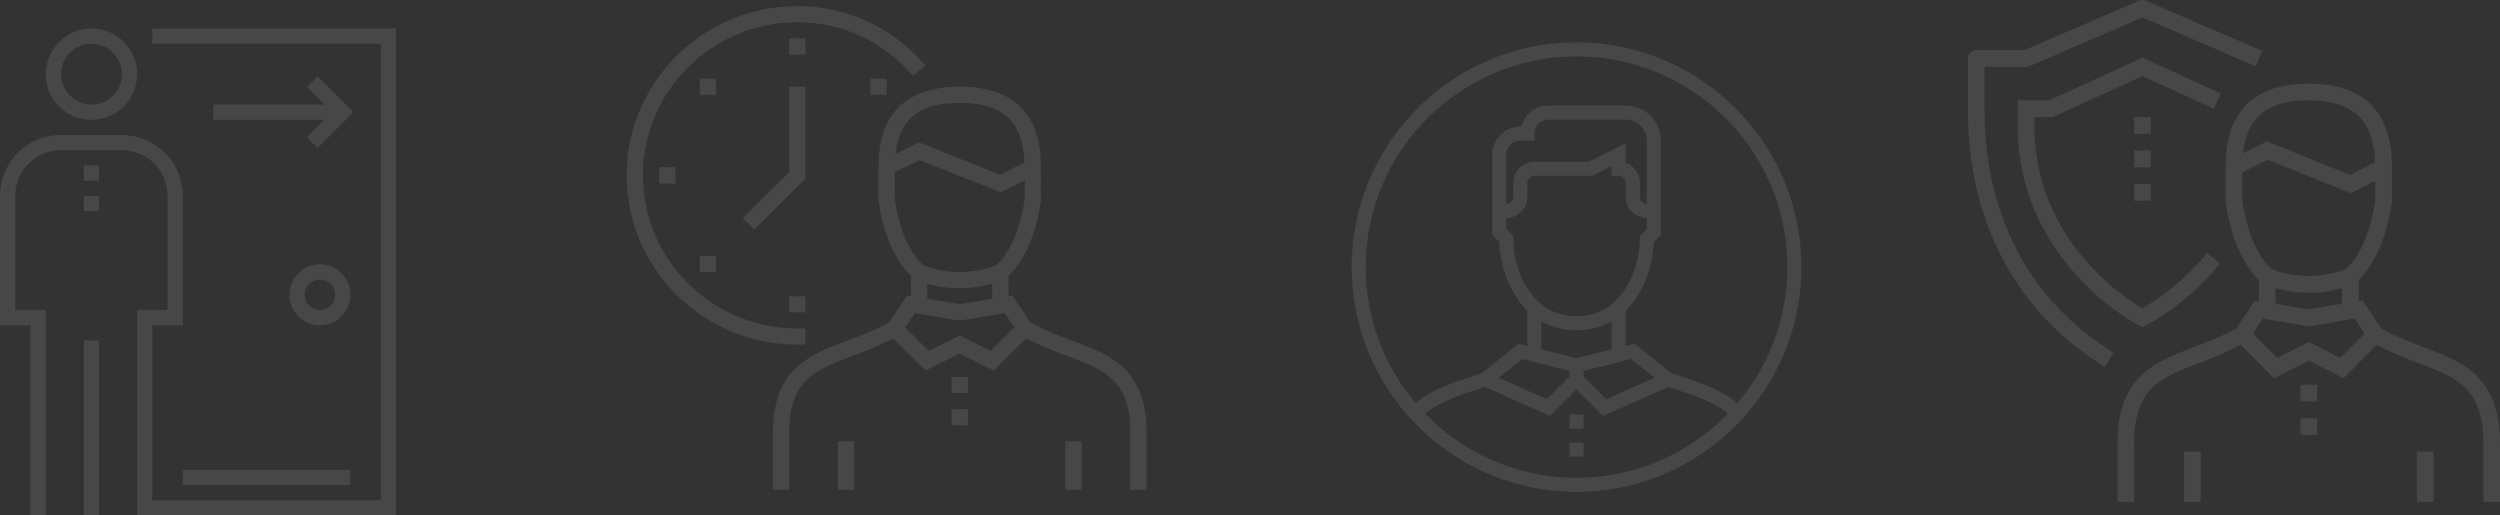 <svg xmlns="http://www.w3.org/2000/svg" width="1843" height="380" viewBox="0 0 1843 380">
  <rect x="0" y="0" width="1843" height="380" fill="#333333" stroke="none"/>
  <defs>
    <style>
      .cls-1 {
        fill: #fff;
        fill-rule: evenodd;
        opacity: 0.1;
      }
    </style>
  </defs>
  <path id="_82.svg" data-name="82.svg" class="cls-1" d="M1764.86,2141.49l85.81,37-4.83,11.33-83.4-35.95-83.39,35.95a5.929,5.929,0,0,1-2.42.5h-30.64v30.84c0,106.33,59.58,158.27,95.1,179.78l-6.32,10.56c-37.73-22.84-101.04-77.95-101.04-190.34v-37a6.146,6.146,0,0,1,6.13-6.17h35.52l84.65-36.5A6.139,6.139,0,0,1,1764.86,2141.49ZM680.938,2264.35v11.88H668.961v-11.88h11.977ZM698.9,2199H710.88v11.88H698.9V2199Zm11.977,142.58H698.9V2329.7H710.88v11.88Zm65.872,29.7H764.775V2359.4h11.977v11.88ZM764.775,2169.3h11.977v11.88H764.775V2169.3Zm11.977,103.45-37.685,37.38-8.468-8.4,34.176-33.9v-62.89h11.977v67.81Zm-5.989-127.21c36.567,0,70.088,15.5,94.375,43.66l-9.1,7.72c-21.977-25.48-52.263-39.5-85.275-39.5-62.737,0-113.778,50.63-113.778,112.87s51.041,112.87,113.778,112.87h5.989v11.88h-5.989c-69.339,0-125.755-55.96-125.755-124.75S701.424,2145.54,770.763,2145.54Zm-520.384,83.77a33.655,33.655,0,1,1,33.69-33.65A33.7,33.7,0,0,1,250.379,2229.31Zm0-56.09a22.435,22.435,0,1,0,22.46,22.44A22.472,22.472,0,0,0,250.379,2173.22Zm67.379,314.12H441.287v11.22H317.758v-11.22Zm123.529-129.01a22.46,22.46,0,1,1-22.46-22.44A22.477,22.477,0,0,1,441.287,2358.33Zm-33.689,0a11.23,11.23,0,1,0,11.229-11.22A11.241,11.241,0,0,0,407.6,2358.33Zm9.584-161.03,26.43,26.4-26.43,26.41-7.939-7.94,12.874-12.86h-81.9v-11.22h81.9l-12.874-12.86Zm-189.263,43.23h44.92a44.949,44.949,0,0,1,44.919,44.88v95.36H295.3v129.01H463.747V2173.22H295.3V2162H474.977v359H284.069V2369.55h22.46v-84.14a33.712,33.712,0,0,0-33.69-33.66h-44.92a33.712,33.712,0,0,0-33.689,33.66v84.14h22.46V2521H205.46V2380.77H183v-95.36A44.949,44.949,0,0,1,227.919,2240.53Zm28.075,33.66h-11.23v-11.22h11.23v11.22Zm0,22.43h-11.23v-11.21h11.23v11.21Zm0,224.38h-11.23V2391.98h11.23V2521Zm568.664-322h11.977v11.88H824.658V2199Zm-17.053,193.14c10.054-3.79,20.441-7.75,30.869-13.52l13.29-19.77,2.835,0.47v-14.99c-5.693-5.24-18.9-20.74-23.894-55.38l-0.059-.84v-23.76c0-39.42,20.147-59.41,59.883-59.41s59.884,19.99,59.884,59.41l-0.059,24.6c-4.991,34.64-18.2,50.14-23.9,55.38v14.99l2.837-.47,13.288,19.77c10.429,5.77,20.816,9.73,30.87,13.52,28.186,10.62,54.806,20.67,54.806,68.25v41.59h-11.98v-41.59c0-39.39-18.727-46.45-47.084-57.14a260.651,260.651,0,0,1-29.646-12.79l-23.886,23.69-25.135-12.46L865.4,2414.15l-23.886-23.69a260.651,260.651,0,0,1-29.646,12.79c-28.358,10.69-47.088,17.75-47.088,57.14v41.59H752.8v-41.59C752.8,2412.81,779.418,2402.76,807.605,2392.14Zm82.924-175.32c-29.551,0-44.418,11.77-47.3,37.61l17.086-8.47,59.883,23.76,18.023-8.94C937.111,2230.55,922.372,2216.82,890.529,2216.82Zm47.907,70.87v-13.73l-17.69,8.78-59.883-23.76-18.24,9.04v19.67c5.157,35.15,19.163,47.29,21.07,48.78,10.491,4.99,26.486,5.11,26.836,5.11s16.339-.12,26.825-5.1C919.225,2334.99,933.284,2322.79,938.436,2287.69Zm-71.86,62.41v11.2l23.953,3.96,23.953-3.96v-11.2A87.059,87.059,0,0,1,866.576,2350.1Zm1.181,49.6,22.772-11.3,22.772,11.3,17.427-17.29-7.1-10.58-33.094,5.47-33.094-5.47-7.1,10.58Zm-55.076,102.28H800.705v-35.65h11.976v35.65Zm83.837-71.29H884.541v-11.88h11.977v11.88Zm0,23.76H884.541v-11.88h11.977v11.88Zm83.836,47.53H968.378v-35.65h11.976v35.65Zm364.876-329.75c91.4,0,165.77,74.32,165.77,165.67s-74.37,165.66-165.77,165.66-165.77-74.32-165.77-165.66S1253.83,2172.23,1345.23,2172.23Zm0,320.97a154.984,154.984,0,0,0,111.57-47.31c-3.94-3.39-12.61-9.18-30.32-15.08l-13.64-4.54-48.04,21.34-19.57-19.56-19.57,19.56-48.04-21.34-13.64,4.54c-17.65,5.89-26.32,11.66-30.31,15.09A155.01,155.01,0,0,0,1345.23,2493.2Zm51.8-183.33v-8.21a15.554,15.554,0,0,1-15.54-15.53v-10.36a5.187,5.187,0,0,0-5.18-5.18h-5.18v-7.15l-14.32,7.15h-42.66a5.187,5.187,0,0,0-5.18,5.18v10.36a15.554,15.554,0,0,1-15.54,15.53v8.21l5.18,5.17v2.15c0,22.01,12.65,56.94,46.62,56.94s46.62-34.93,46.62-56.94v-2.15Zm-93.24-65.16a10.373,10.373,0,0,0-10.36,10.35v36.24a5.179,5.179,0,0,0,5.18-5.17v-10.36a15.554,15.554,0,0,1,15.54-15.53h40.22l27.12-13.55v14.44a15.546,15.546,0,0,1,10.36,14.64v10.36a5.179,5.179,0,0,0,5.18,5.17v-46.59a15.554,15.554,0,0,0-15.54-15.53h-56.98a10.373,10.373,0,0,0-10.36,10.35v5.18h-10.36Zm67.34,133.22a54.409,54.409,0,0,1-51.8,0v20.64l25.9,6.46,25.9-6.46v-20.64Zm-66.11,27.73-17.25,13.79,35.59,15.81,16.69-16.68v-4.16Zm45.39,8.76v4.16l16.69,16.68,35.59-15.81-17.25-13.79Zm-123.73,23.77c5.19-4.54,15.16-10.92,34.03-17.2l14.66-4.88,27.18-21.73,6.42,1.6v-25.94c-14.02-13.75-20.18-34.65-20.69-50.67l-5.21-5.22v-59.09a20.726,20.726,0,0,1,20.72-20.7h0.65a20.752,20.752,0,0,1,20.07-15.53h56.98a25.92,25.92,0,0,1,25.9,25.88v69.44l-5.21,5.22c-0.52,16.02-6.67,36.92-20.69,50.67v25.94l6.42-1.6,27.18,21.73,14.66,4.88c18.87,6.28,28.84,12.66,34.03,17.2a154.514,154.514,0,0,0,36.86-100.29c0-85.64-69.72-155.31-155.41-155.31s-155.41,69.67-155.41,155.31A154.514,154.514,0,0,0,1226.68,2438.19Zm123.73,18.77h-10.36v-10.35h10.36v10.35Zm0,20.71h-10.36v-10.35h10.36v10.35Zm469.21-142.36c-24.65,30.35-53.23,44.93-54.44,45.54l-2.74,1.38-2.74-1.38c-0.89-.45-89.2-46.05-89.2-147.36v-18.5h23.19l68.75-31.44,57.69,26.39-5.07,11.23-52.62-24.07-66.09,30.23h-13.59v6.16c0,83.75,65.41,126.48,79.7,134.81a179.575,179.575,0,0,0,47.67-40.8Zm-51.05-46.32h-12.26v-12.33h12.26v12.33Zm-12.26-61.66h12.26v12.33h-12.26v-12.33Zm12.26,37h-12.26v-12.34h12.26v12.34Zm31.58,132.66c10.29-3.94,20.93-8.05,31.6-14.04l13.6-20.53,2.9,0.49v-15.56c-5.83-5.43-19.35-21.53-24.45-57.48l-0.07-.88v-24.66c0-40.92,20.63-61.67,61.3-61.67s61.29,20.75,61.29,61.67l-0.06,25.54c-5.11,35.95-18.63,52.05-24.46,57.48v15.56l2.91-.49,13.59,20.53c10.68,5.99,21.31,10.1,31.6,14.04,28.85,11.02,56.1,21.45,56.1,70.84V2511h-12.26v-43.17c0-40.89-19.17-48.22-48.19-59.32a263.647,263.647,0,0,1-30.35-13.27l-24.45,24.6-25.72-12.95-25.73,12.95-24.44-24.6a264.4,264.4,0,0,1-30.35,13.27c-29.02,11.1-48.2,18.43-48.2,59.32V2511h-12.26v-43.17C1744.05,2418.44,1771.3,2408.01,1800.15,2396.99Zm84.88-182c-30.25,0-45.47,12.22-48.42,39.05l17.49-8.8,61.29,24.66,18.45-9.27C1932.7,2229.24,1917.62,2214.99,1885.03,2214.99Zm49.03,73.57v-14.25l-18.11,9.11-61.29-24.67-18.67,9.39v20.42c5.28,36.48,19.62,49.08,21.57,50.64,10.74,5.18,27.11,5.3,27.47,5.3s16.72-.12,27.45-5.3C1914.4,2337.66,1928.79,2324.99,1934.06,2288.56Zm-73.55,64.79v11.62l24.52,4.11,24.51-4.11v-11.62A88.088,88.088,0,0,1,1860.51,2353.35Zm1.21,51.48,23.31-11.73,23.31,11.73,17.84-17.95-7.28-10.98-33.87,5.68-33.88-5.68-7.27,10.98ZM1805.35,2511h-12.26v-37h12.26v37Zm85.81-74H1878.9v-12.33h12.26V2437Zm0,24.67H1878.9v-12.34h12.26v12.34Zm85.81,49.33h-12.26v-37h12.26v37Z" transform="translate(-183 -2141)"/>
</svg>
